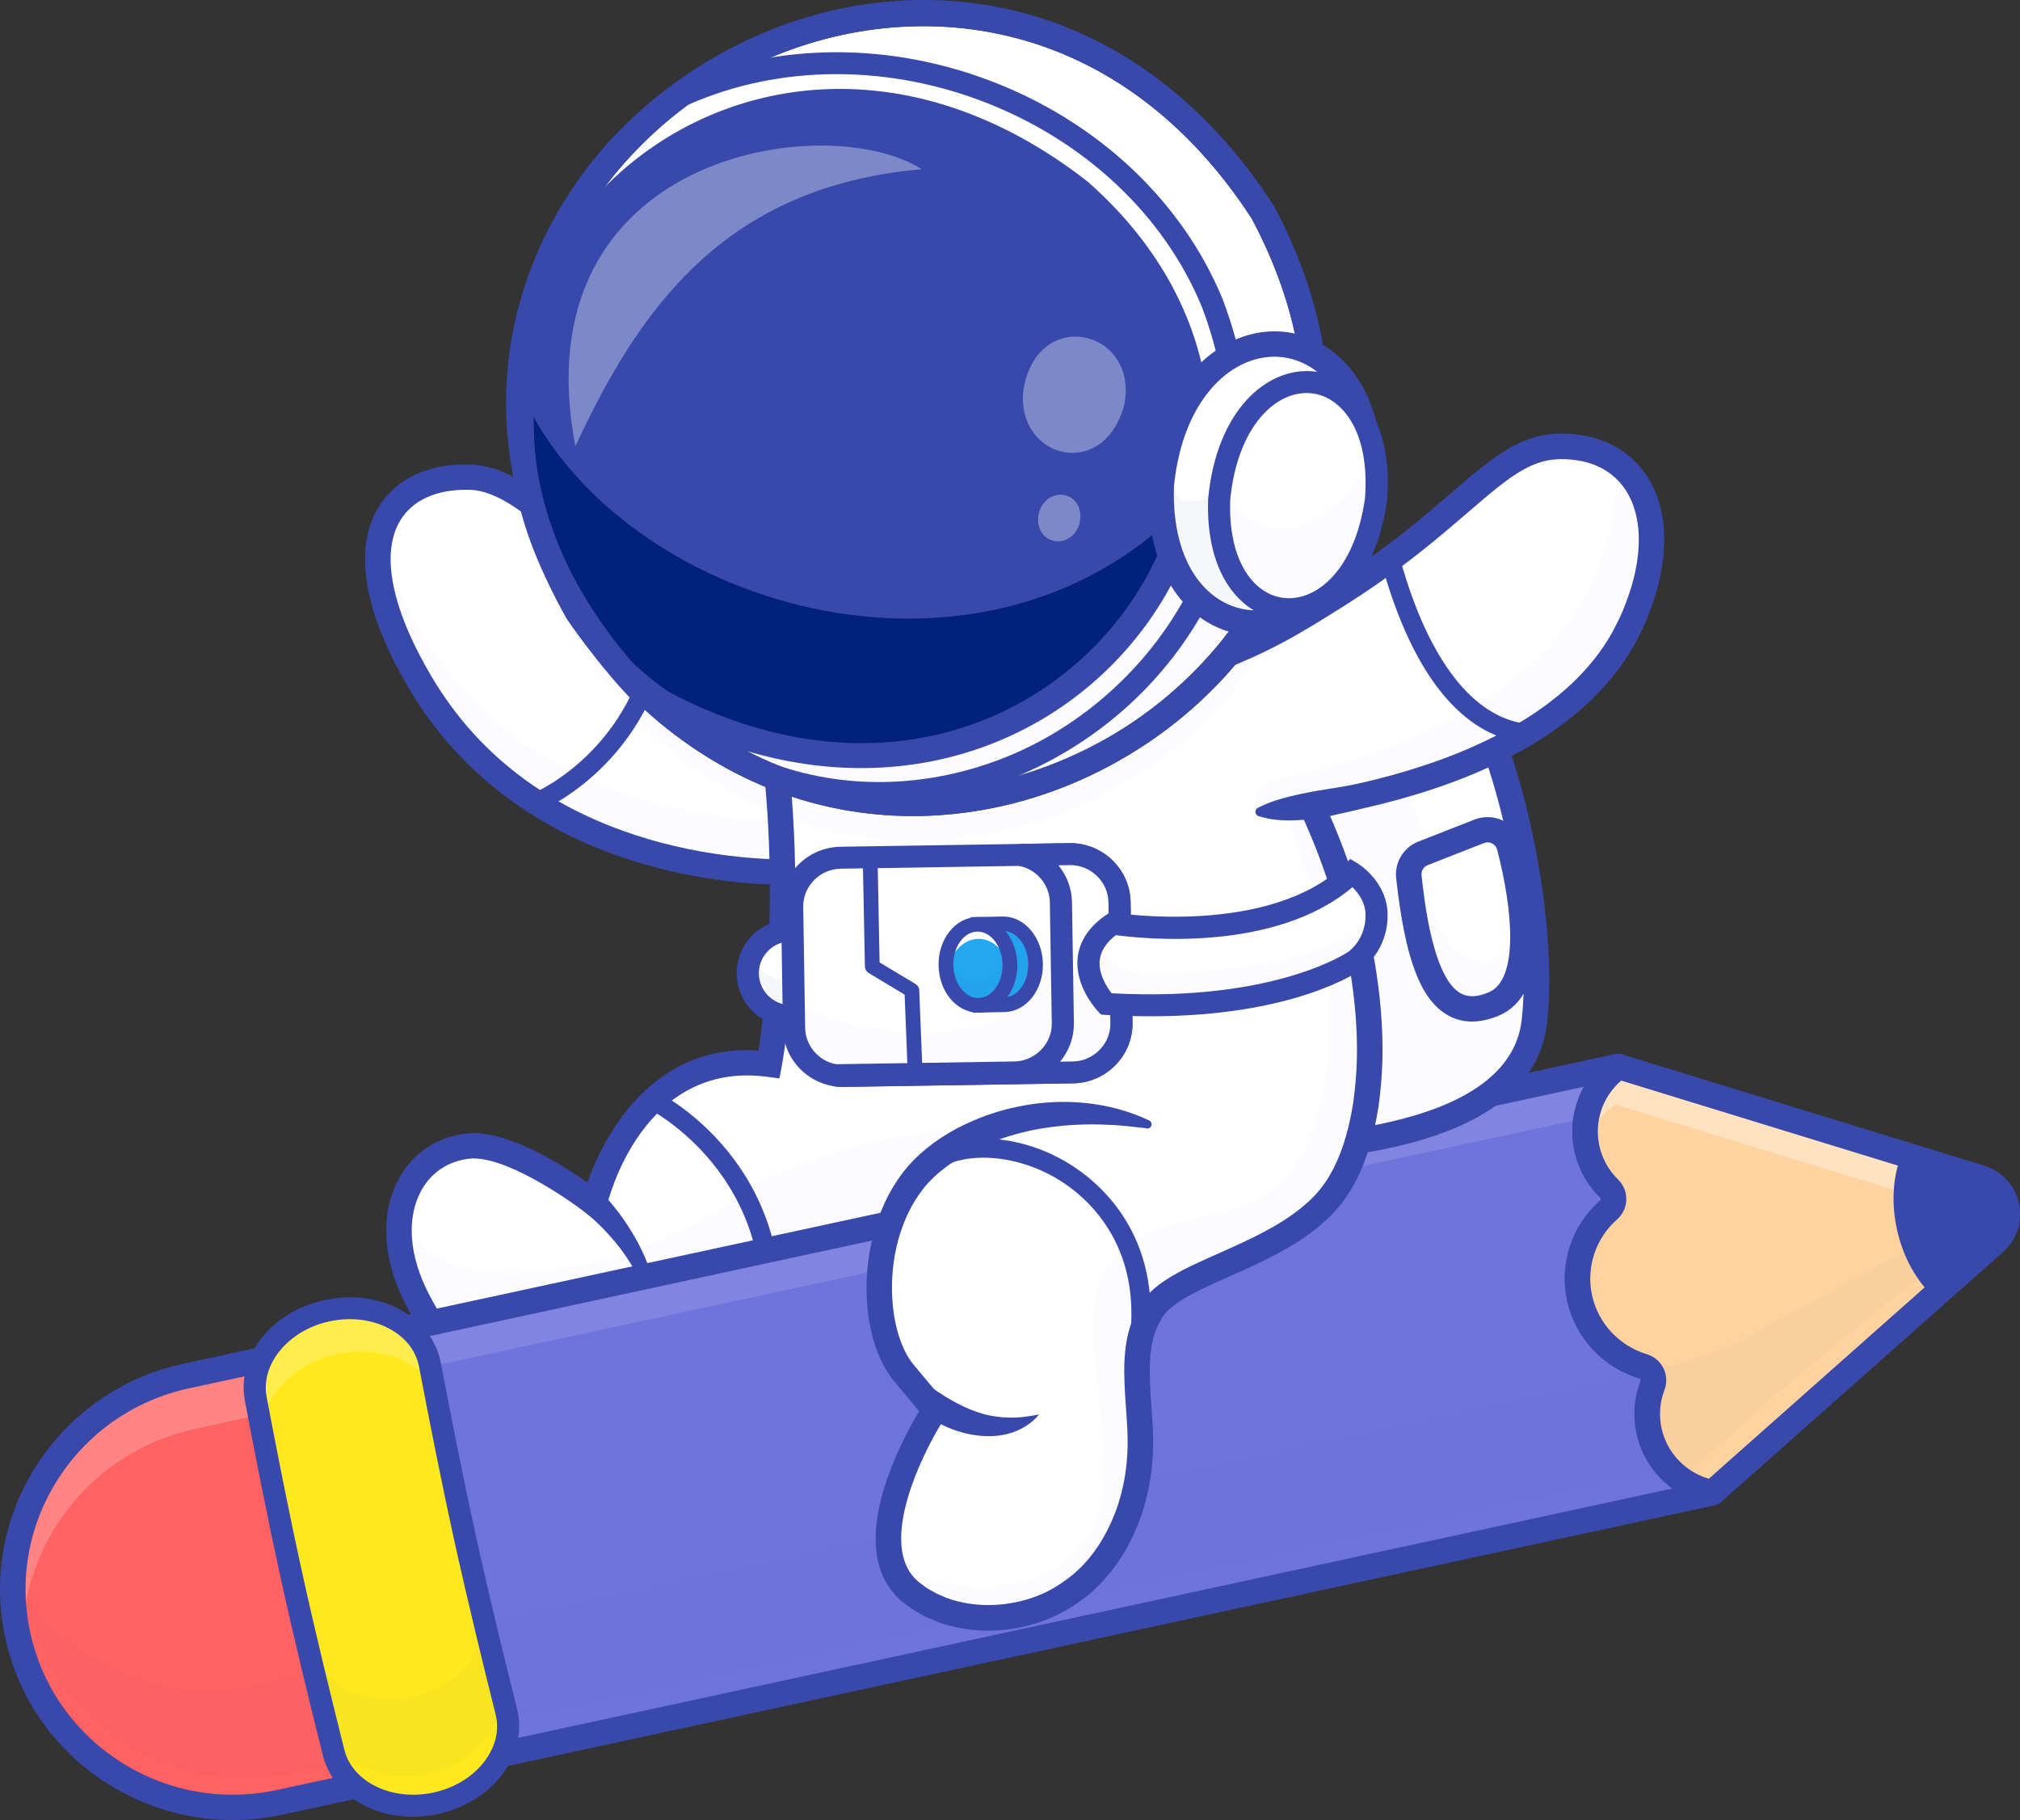 <svg width="121" height="109" viewBox="0 0 121 109" fill="none" xmlns="http://www.w3.org/2000/svg">
<rect x="0" y="0" width="121" height="109" fill="#333333" stroke="none"/>
<g clip-path="url(#clip0)">
<path d="M52.667 43.995L49.489 49.739L48.123 52.208C48.123 52.208 47.668 52.239 46.881 52.23C43.049 52.186 31.291 51.171 25.213 40.939C20.183 32.468 23.259 28.471 28.108 28.571C29.28 28.598 30.389 29.118 31.618 29.99C34.65 32.13 38.43 36.39 45.736 40.58C47.756 41.74 50.046 42.892 52.667 43.995Z" fill="white"/>
<path d="M32.117 48.627C31.892 48.627 31.68 48.496 31.587 48.277C31.463 47.988 31.6 47.655 31.892 47.532C32.166 47.419 38.571 44.639 39.203 36.281C39.225 35.966 39.504 35.734 39.817 35.756C40.136 35.778 40.37 36.053 40.348 36.364C39.663 45.435 32.635 48.456 32.338 48.579C32.268 48.614 32.193 48.627 32.117 48.627Z" fill="#3949AB"/>
<g opacity="0.25">
<g opacity="0.25">
<path opacity="0.25" d="M52.667 43.995L49.489 49.739L48.123 52.208C48.123 52.208 47.668 52.239 46.881 52.23C43.049 52.186 31.291 51.171 25.213 40.939C22.892 37.038 22.3 34.083 22.804 32.043C23.113 33.667 23.878 35.602 25.213 37.848C31.291 48.08 43.049 49.091 46.881 49.139C47.672 49.148 48.123 49.117 48.123 49.117L49.489 46.648L51.288 43.4C51.739 43.597 52.199 43.794 52.667 43.995Z" fill="#3949AB"/>
</g>
</g>
<path d="M47.151 52.992C45.657 52.992 42.677 52.852 39.216 51.932C32.723 50.212 27.649 46.543 24.55 41.32C21.089 35.497 21.602 32.178 22.64 30.427C23.67 28.689 25.624 27.761 28.122 27.818C30.491 27.866 32.533 29.626 35.358 32.065C39.013 35.217 44.026 39.538 52.968 43.299C53.357 43.461 53.538 43.907 53.374 44.292C53.211 44.678 52.76 44.857 52.371 44.695C43.203 40.843 38.089 36.429 34.354 33.207C31.675 30.9 29.907 29.372 28.091 29.333C26.159 29.289 24.696 29.954 23.962 31.193C22.786 33.177 23.467 36.504 25.872 40.554C28.798 45.479 33.404 48.811 39.566 50.457C44.207 51.696 48.035 51.455 48.07 51.45C48.49 51.416 48.857 51.739 48.888 52.155C48.919 52.571 48.6 52.935 48.176 52.965C48.128 52.97 47.765 52.992 47.151 52.992Z" fill="#3949AB"/>
<path d="M79.503 71.909C76.532 75.28 70.56 76.134 69.027 78.411C67.683 80.412 68.165 82.96 68.293 85.63C68.403 87.915 68.01 90.906 66.07 93.498C63.134 97.416 57.56 97.827 54.541 95.332C51.094 92.486 55.377 85.324 56 84.439C56 84.439 55.059 83.292 54.183 82.263C53.547 81.51 53.096 80.442 52.866 79.225C45.878 78.844 40.299 84.409 36.6 85.403C32.493 86.506 28.033 83.586 25.045 77.894C22.587 73.21 24.378 69.072 28.015 68.635C30.796 68.306 35.601 72.063 35.601 72.063C35.601 72.063 37.784 62.628 46.077 63.731C46.077 63.731 46.983 59.077 46.881 52.226C46.868 51.153 46.828 50.028 46.753 48.859C46.594 46.28 46.28 43.483 45.732 40.576C45.67 40.261 45.608 39.945 45.546 39.63L71.705 37.866C72.165 38.382 72.607 38.903 73.031 39.424C73.434 39.923 73.823 40.422 74.198 40.926C76.046 43.413 77.531 45.983 78.694 48.531C83.22 58.46 82.831 68.127 79.503 71.909Z" fill="white"/>
<path d="M57.392 80.333C48.273 76.34 41.064 84.212 36.595 85.407C32.489 86.51 28.029 83.59 25.041 77.899C24.121 76.152 23.799 74.479 23.94 73.043C24.174 70.64 25.73 68.91 28.011 68.639C30.791 68.311 35.596 72.067 35.596 72.067C35.596 72.067 37.78 62.632 46.072 63.736C46.072 63.736 48.216 52.716 45.542 39.63L54.029 68.784L57.392 80.333Z" fill="white"/>
<g opacity="0.25">
<g opacity="0.25">
<path opacity="0.25" d="M57.392 80.333C48.273 76.34 41.064 84.212 36.595 85.407C32.489 86.51 28.029 83.59 25.041 77.899C24.121 76.152 23.799 74.479 23.94 73.043C27.927 79.764 41.188 74.125 44.061 71.769C46.735 69.576 54.223 67.383 59.434 67.527L57.392 80.333Z" fill="#3949AB"/>
</g>
</g>
<path d="M46.015 81.151C45.988 81.151 45.957 81.151 45.931 81.147C45.617 81.103 45.4 80.814 45.445 80.503C46.917 70.517 38.934 66.441 38.85 66.402C38.567 66.261 38.452 65.92 38.593 65.64C38.735 65.36 39.079 65.246 39.362 65.386C39.455 65.43 41.612 66.515 43.588 68.941C45.414 71.182 47.412 75.035 46.581 80.67C46.541 80.95 46.298 81.151 46.015 81.151Z" fill="#3949AB"/>
<path d="M34.831 86.401C30.964 86.401 27.087 83.437 24.36 78.249C22.923 75.513 22.742 72.737 23.865 70.635C24.696 69.077 26.137 68.1 27.918 67.886C30.265 67.606 33.585 69.69 35.185 70.819C36.069 68.337 38.867 62.479 45.435 62.913C45.838 60.325 47.031 50.733 44.79 39.783C44.706 39.372 44.976 38.973 45.387 38.89C45.798 38.807 46.205 39.074 46.289 39.481C48.963 52.558 46.841 63.766 46.824 63.88L46.687 64.585L45.97 64.489C38.478 63.49 36.427 71.879 36.343 72.238L36.069 73.402L35.119 72.662C33.85 71.673 30.11 69.156 28.095 69.392C26.826 69.545 25.801 70.237 25.213 71.34C24.329 72.995 24.515 75.259 25.712 77.544C28.55 82.946 32.639 85.678 36.387 84.671C37.541 84.361 38.951 83.533 40.587 82.574C44.883 80.052 50.771 76.603 57.693 79.632C58.082 79.803 58.254 80.249 58.082 80.63C57.91 81.016 57.459 81.186 57.074 81.016C50.872 78.301 45.603 81.392 41.369 83.874C39.636 84.89 38.142 85.766 36.789 86.129C36.144 86.313 35.486 86.401 34.831 86.401Z" fill="#3949AB"/>
<path d="M19.944 80.508L11.148 82.408C4.031 83.945 -0.482 90.906 1.07 97.954C2.621 105.003 9.649 109.473 16.766 107.936L25.562 106.036L19.944 80.508Z" fill="#FF6262"/>
<g opacity="0.6">
<g opacity="0.6">
<path opacity="0.6" d="M25.567 105.524L25.341 105.572L20.519 83.664L11.723 85.564C5.503 86.909 1.269 92.394 1.339 98.462C1.238 98.129 1.149 97.788 1.07 97.442C-0.482 90.394 4.031 83.432 11.148 81.896L19.944 79.996L25.567 105.524Z" fill="white"/>
</g>
</g>
<g opacity="0.3">
<g opacity="0.3">
<path opacity="0.3" d="M1.636 95.708C1.666 95.875 1.697 96.037 1.733 96.203C2.511 99.727 4.655 102.608 7.492 104.416C10.335 106.224 13.871 106.955 17.429 106.185L25.226 104.499L24.024 99.04L15.228 100.94C9.888 102.096 4.597 99.867 1.636 95.708Z" fill="#3949AB"/>
</g>
</g>
<path d="M13.928 109C11.285 109 8.695 108.252 6.418 106.807C3.28 104.81 1.114 101.728 0.323 98.121C-1.317 90.674 3.465 83.292 10.984 81.668L19.781 79.768C19.98 79.724 20.187 79.764 20.36 79.869C20.532 79.978 20.651 80.149 20.696 80.346L26.318 105.874C26.407 106.286 26.146 106.689 25.735 106.776L16.938 108.676C15.935 108.891 14.927 109 13.928 109ZM19.361 81.41L11.311 83.148C4.619 84.593 0.358 91.164 1.817 97.793C2.524 101.006 4.451 103.751 7.245 105.528C10.038 107.306 13.362 107.897 16.602 107.197L24.652 105.458L19.361 81.41Z" fill="#3949AB"/>
<path d="M96.923 63.856L22.229 79.992L27.854 105.536L102.548 89.4L96.923 63.856Z" fill="#6F74DD"/>
<g opacity="0.5">
<g opacity="0.5">
<path opacity="0.5" d="M97.462 66.424L102.55 89.417L103.102 89.299L97.462 63.801L22.57 79.904L23.122 82.408L97.462 66.424Z" fill="white"/>
</g>
</g>
<g opacity="0.3">
<g opacity="0.3">
<path opacity="0.3" d="M100.839 81.633L26.137 97.766L27.591 104.364L27.454 103.733L101.887 87.657L100.574 81.69L100.839 81.633L102.55 89.409L27.852 105.542L102.55 89.409L100.839 81.633Z" fill="#3949AB"/>
</g>
</g>
<path d="M27.852 106.299C27.706 106.299 27.565 106.259 27.436 106.181C27.264 106.071 27.145 105.9 27.101 105.703L21.478 80.158C21.39 79.746 21.65 79.343 22.061 79.256L96.759 63.123C96.892 63.092 97.029 63.101 97.162 63.145L97.192 63.153C97.466 63.241 97.665 63.477 97.71 63.758C97.754 64.038 97.635 64.322 97.4 64.489C96.083 65.43 95.455 67.054 95.805 68.621C95.972 69.388 96.357 70.084 96.918 70.631C97.25 70.955 97.431 71.397 97.418 71.852C97.405 72.308 97.21 72.724 96.865 73.03C95.575 74.164 95 75.911 95.367 77.579C95.734 79.251 96.989 80.6 98.642 81.099C99.084 81.235 99.438 81.532 99.641 81.939C99.845 82.347 99.862 82.828 99.699 83.257C99.42 83.988 99.363 84.776 99.531 85.543C99.876 87.114 101.127 88.331 102.722 88.647C103.014 88.704 103.244 88.922 103.315 89.211C103.385 89.496 103.284 89.798 103.049 89.982L103.045 89.986C102.948 90.065 102.828 90.126 102.709 90.153L28.015 106.281C27.958 106.294 27.905 106.299 27.852 106.299ZM23.14 80.578L28.436 104.64L100.172 89.146C99.102 88.358 98.329 87.206 98.032 85.867C97.802 84.811 97.882 83.726 98.267 82.719C98.284 82.671 98.275 82.631 98.267 82.609C98.253 82.579 98.227 82.561 98.196 82.552C96.017 81.891 94.359 80.109 93.873 77.903C93.387 75.696 94.147 73.398 95.849 71.896C95.875 71.874 95.888 71.848 95.888 71.813C95.888 71.787 95.884 71.747 95.844 71.712C95.071 70.959 94.54 70.001 94.311 68.95C94.014 67.61 94.235 66.24 94.876 65.084L23.14 80.578Z" fill="#3949AB"/>
<path d="M119.462 74.418L115.819 77.649L108.353 84.268L102.576 89.391C100.746 89.027 99.212 87.626 98.788 85.704C98.58 84.763 98.669 83.826 98.991 82.99C99.12 82.662 99.04 82.311 98.819 82.071C98.717 81.961 98.585 81.874 98.426 81.826C96.569 81.261 95.071 79.75 94.629 77.741C94.187 75.731 94.916 73.739 96.366 72.465C96.755 72.124 96.764 71.537 96.392 71.174C95.747 70.543 95.274 69.729 95.066 68.788C94.642 66.866 95.446 64.961 96.963 63.876L104.366 66.148L113.936 69.09L118.608 70.526C119.272 70.727 119.749 71.178 120.01 71.721C120.421 72.583 120.284 73.687 119.462 74.418Z" fill="#FFD39F"/>
<g opacity="0.7">
<g opacity="0.7">
<path opacity="0.7" d="M119.824 74.011C119.82 74.002 119.82 73.993 119.815 73.984C119.559 73.442 119.077 72.991 118.414 72.789L113.742 71.353L104.172 68.415L96.764 66.139C95.942 66.726 95.327 67.557 95.009 68.503C94.717 66.677 95.517 64.904 96.958 63.876L104.367 66.148L113.937 69.09L118.613 70.526C119.272 70.727 119.754 71.178 120.014 71.721C120.35 72.435 120.315 73.315 119.824 74.011Z" fill="white"/>
</g>
</g>
<g opacity="0.3">
<g opacity="0.3">
<path opacity="0.3" d="M99.487 87.346C100.017 87.697 100.609 87.951 101.246 88.078L107.023 82.955L114.953 76.498L118.136 73.105C118.352 72.912 118.52 72.693 118.644 72.461L118.702 72.43L105.171 79.799C103.363 80.784 101.423 81.506 99.403 81.939L98.815 82.067C99.036 82.307 99.111 82.657 98.987 82.986C98.665 83.826 98.581 84.759 98.784 85.7C98.952 86.453 99.288 87.127 99.748 87.688C99.655 87.583 99.566 87.469 99.487 87.346Z" fill="#3949AB"/>
</g>
</g>
<path d="M119.462 74.418L115.819 77.649C114.811 76.73 114.002 75.315 113.631 73.634C113.26 71.957 113.406 70.338 113.932 69.09L118.604 70.526C120.319 71.047 120.801 73.227 119.462 74.418Z" fill="#3949AB"/>
<path d="M102.572 90.148C102.523 90.148 102.47 90.144 102.422 90.135C100.234 89.702 98.51 88.025 98.037 85.867C97.807 84.811 97.886 83.726 98.271 82.719C98.289 82.671 98.28 82.631 98.271 82.609C98.258 82.579 98.231 82.561 98.2 82.552C96.021 81.891 94.364 80.109 93.877 77.903C93.391 75.696 94.151 73.398 95.853 71.896C95.88 71.874 95.893 71.848 95.893 71.813C95.893 71.787 95.888 71.747 95.849 71.712C95.075 70.959 94.545 70.001 94.315 68.95C93.837 66.787 94.699 64.554 96.512 63.263C96.706 63.123 96.958 63.083 97.188 63.153L118.838 69.803C119.913 70.132 120.695 70.977 120.934 72.063C121.172 73.148 120.819 74.243 119.979 74.987L103.089 89.96C102.939 90.083 102.758 90.148 102.572 90.148ZM97.113 64.716C95.995 65.675 95.486 67.172 95.805 68.621C95.972 69.388 96.357 70.084 96.918 70.631C97.25 70.955 97.431 71.397 97.418 71.853C97.405 72.308 97.21 72.724 96.865 73.03C95.575 74.164 95 75.911 95.367 77.579C95.734 79.251 96.989 80.6 98.642 81.099C99.084 81.235 99.438 81.532 99.641 81.939C99.845 82.347 99.862 82.828 99.699 83.257C99.42 83.988 99.363 84.776 99.531 85.543C99.849 86.992 100.941 88.143 102.36 88.559L118.949 73.853C119.369 73.481 119.55 72.93 119.431 72.382C119.311 71.835 118.918 71.41 118.379 71.248L97.113 64.716Z" fill="#3949AB"/>
<path d="M26.093 107.993C23.273 108.602 20.563 107.253 19.984 104.955C19.25 102.043 18.269 98.033 17.469 94.404C16.669 90.774 15.877 86.725 15.316 83.774C14.874 81.445 16.775 79.103 19.595 78.49C22.512 77.859 25.293 79.326 25.748 81.734C26.305 84.663 27.078 88.612 27.861 92.158C28.643 95.704 29.598 99.614 30.323 102.503C30.919 104.889 29.01 107.367 26.093 107.993Z" fill="#FFE81D"/>
<g opacity="0.6">
<g opacity="0.6">
<path opacity="0.6" d="M25.982 82.947C25.076 81.708 23.445 80.946 21.619 80.946C21.155 80.946 20.673 80.994 20.196 81.099C17.69 81.642 15.877 83.489 15.656 85.525C15.537 84.908 15.427 84.321 15.32 83.774C14.878 81.445 16.775 79.103 19.595 78.494C20.055 78.398 20.51 78.35 20.952 78.35C23.33 78.35 25.363 79.711 25.748 81.743C25.823 82.124 25.898 82.531 25.982 82.947Z" fill="white"/>
</g>
</g>
<g opacity="0.3">
<g opacity="0.3">
<path opacity="0.3" d="M17.292 93.348C17.305 93.401 17.314 93.449 17.327 93.502C17.318 93.449 17.305 93.397 17.292 93.348Z" fill="#3949AB"/>
</g>
</g>
<g opacity="0.3">
<g opacity="0.3">
<path opacity="0.3" d="M16.943 91.882C16.952 91.93 16.965 91.974 16.974 92.022C16.965 91.974 16.956 91.926 16.943 91.882Z" fill="#3949AB"/>
</g>
</g>
<g opacity="0.3">
<g opacity="0.3">
<path opacity="0.3" d="M17.641 94.789C17.65 94.833 17.663 94.877 17.672 94.92C17.663 94.877 17.65 94.833 17.641 94.789Z" fill="#3949AB"/>
</g>
</g>
<g opacity="0.3">
<g opacity="0.3">
<path opacity="0.3" d="M29.859 100.651C29.589 99.566 29.306 98.392 29.019 97.193C29.306 98.392 29.594 99.566 29.859 100.651Z" fill="#3949AB"/>
</g>
</g>
<g opacity="0.3">
<g opacity="0.3">
<path opacity="0.3" d="M19.984 104.955C19.966 104.894 19.953 104.828 19.935 104.762C19.948 104.828 19.966 104.894 19.984 104.955C20.161 105.668 20.545 106.286 21.071 106.785C20.545 106.286 20.161 105.668 19.984 104.955Z" fill="#3949AB"/>
</g>
</g>
<g opacity="0.3">
<g opacity="0.3">
<path opacity="0.3" d="M17.986 96.199C17.991 96.221 17.995 96.238 17.999 96.26C17.995 96.238 17.991 96.221 17.986 96.199Z" fill="#3949AB"/>
</g>
</g>
<g opacity="0.3">
<g opacity="0.3">
<path opacity="0.3" d="M19.56 103.269C20.17 105.528 22.857 106.846 25.646 106.242C28.564 105.612 30.478 103.134 29.877 100.756C29.611 99.701 29.315 98.51 29.01 97.249C29.01 97.245 29.01 97.241 29.01 97.236C28.886 99.228 27.14 101.076 24.678 101.61C21.858 102.219 19.144 100.87 18.57 98.572C18.437 98.046 18.295 97.481 18.15 96.891C18.145 96.869 18.132 96.847 18.128 96.82C17.787 95.459 17.389 93.861 16.983 92.171C16.916 91.851 16.846 91.527 16.779 91.208C17.005 92.285 17.235 93.362 17.464 94.404C18.123 97.39 18.901 100.634 19.564 103.309C19.569 103.296 19.564 103.282 19.56 103.269Z" fill="#3949AB"/>
</g>
</g>
<g opacity="0.3">
<g opacity="0.3">
<path opacity="0.3" d="M23.697 108.05C24.453 108.181 25.266 108.177 26.093 107.998C26.729 107.862 27.322 107.634 27.848 107.341C27.322 107.634 26.729 107.862 26.093 107.998C25.266 108.173 24.453 108.181 23.697 108.05Z" fill="#3949AB"/>
</g>
</g>
<g opacity="0.3">
<g opacity="0.3">
<path opacity="0.3" d="M22.764 107.801C22.57 107.731 22.38 107.656 22.198 107.564C22.375 107.656 22.57 107.731 22.764 107.801Z" fill="#3949AB"/>
</g>
</g>
<g opacity="0.3">
<g opacity="0.3">
<path opacity="0.3" d="M28.281 107.069C28.139 107.166 27.998 107.253 27.848 107.336C27.998 107.253 28.139 107.161 28.281 107.069Z" fill="#3949AB"/>
</g>
</g>
<g opacity="0.3">
<g opacity="0.3">
<path opacity="0.3" d="M19.736 103.974C19.718 103.895 19.696 103.821 19.679 103.738C19.696 103.817 19.718 103.895 19.736 103.974Z" fill="#3949AB"/>
</g>
</g>
<g opacity="0.3">
<g opacity="0.3">
<path opacity="0.3" d="M28.683 106.771C28.555 106.877 28.422 106.977 28.281 107.069C28.422 106.973 28.555 106.872 28.683 106.771Z" fill="#3949AB"/>
</g>
</g>
<g opacity="0.3">
<g opacity="0.3">
<path opacity="0.3" d="M19.864 104.491C19.846 104.416 19.829 104.342 19.807 104.268C19.829 104.342 19.846 104.416 19.864 104.491Z" fill="#3949AB"/>
</g>
</g>
<g opacity="0.3">
<g opacity="0.3">
<path opacity="0.3" d="M21.089 106.802C21.244 106.947 21.412 107.078 21.588 107.201C21.412 107.078 21.239 106.947 21.089 106.802Z" fill="#3949AB"/>
</g>
</g>
<g opacity="0.25">
<g opacity="0.25">
<path opacity="0.25" d="M25.73 81.629C25.739 81.664 25.744 81.699 25.753 81.734C26.146 83.805 26.645 86.374 27.185 88.957C26.933 87.885 26.69 86.812 26.46 85.77C26.097 84.124 25.735 82.395 25.399 80.718C25.545 81.003 25.66 81.309 25.73 81.629Z" fill="#3949AB"/>
</g>
</g>
<g opacity="0.25">
<g opacity="0.25">
<path opacity="0.25" d="M28.917 96.12C29.006 96.475 29.041 96.834 29.023 97.193C28.626 95.529 28.228 93.808 27.865 92.162C27.635 91.12 27.406 90.039 27.185 88.962C27.777 91.532 28.404 94.08 28.917 96.12Z" fill="#3949AB"/>
</g>
</g>
<path d="M24.713 108.803C22.123 108.803 19.9 107.354 19.338 105.117C18.64 102.332 17.632 98.239 16.823 94.548C16.01 90.853 15.201 86.716 14.671 83.901C14.158 81.199 16.262 78.546 19.458 77.855C21.213 77.474 22.998 77.771 24.364 78.665C25.456 79.378 26.181 80.429 26.407 81.62C26.928 84.369 27.719 88.41 28.515 92.022C29.311 95.634 30.292 99.631 30.973 102.35C31.269 103.523 31.048 104.775 30.358 105.878C29.496 107.253 27.993 108.26 26.238 108.641C25.717 108.746 25.209 108.803 24.713 108.803ZM20.956 79.002C20.554 79.002 20.143 79.045 19.736 79.133C17.288 79.663 15.599 81.69 15.97 83.651C16.501 86.462 17.305 90.582 18.119 94.263C18.927 97.941 19.931 102.021 20.629 104.797C21.115 106.737 23.502 107.884 25.956 107.354C27.361 107.052 28.555 106.259 29.231 105.182C29.739 104.372 29.894 103.506 29.686 102.665C29.001 99.937 28.02 95.927 27.22 92.298C26.42 88.668 25.628 84.614 25.102 81.856C24.943 81.007 24.431 80.28 23.631 79.755C22.87 79.26 21.938 79.002 20.956 79.002Z" fill="#3949AB"/>
<path d="M85.978 38.658C89.501 41.272 92.728 53.723 91.91 61.144C91.093 68.564 77.85 69.12 70.273 68.88C62.697 68.639 62.723 51.674 62.825 47.134C62.984 40.037 80.758 34.783 85.978 38.658Z" fill="white"/>
<g opacity="0.25">
<g opacity="0.25">
<path opacity="0.25" d="M70.277 68.88C77.854 69.121 91.097 68.565 91.915 61.144C92.021 60.172 92.061 59.112 92.034 58.005C89.943 59.633 87.026 58.184 86.677 56.192C84.506 43.899 79.883 39.179 77.646 37.564C70.83 38.509 62.931 42.415 62.829 47.134C62.728 51.678 62.701 68.639 70.277 68.88Z" fill="#3949AB"/>
</g>
</g>
<path d="M72.921 69.681C72.019 69.681 71.131 69.663 70.255 69.637C62.706 69.396 61.883 55.422 62.065 47.116C62.127 44.257 64.606 41.504 69.044 39.367C74.632 36.675 82.871 35.405 86.442 38.054C90.469 41.044 93.466 54.056 92.679 61.227C91.919 68.065 82.053 69.681 72.921 69.681ZM80.603 38.093C77.346 38.093 73.27 39.013 69.712 40.729C65.871 42.581 63.643 44.919 63.594 47.147C63.488 52.015 63.656 67.908 70.304 68.122C77.774 68.359 90.416 67.759 91.154 61.06C91.941 53.907 88.781 41.683 85.523 39.262C84.453 38.474 82.694 38.093 80.603 38.093Z" fill="#3949AB"/>
<path d="M85.236 51.109L88.6 49.783C89.36 49.481 90.213 49.91 90.421 50.693C91.128 53.39 92.215 58.985 89.475 60.128C86.151 61.516 84.975 57.72 84.391 52.506C84.316 51.906 84.665 51.333 85.236 51.109Z" fill="white"/>
<g opacity="0.25">
<g opacity="0.25">
<path opacity="0.25" d="M84.391 52.497C84.961 57.711 86.133 61.511 89.457 60.132C90.823 59.567 91.243 57.895 91.229 56.026C90.951 56.56 90.553 56.976 90.001 57.203C87.026 58.438 85.775 55.522 85.138 51.153C84.63 51.398 84.329 51.937 84.391 52.497Z" fill="#3949AB"/>
</g>
</g>
<path d="M88.175 61.179C87.645 61.179 87.145 61.047 86.694 60.78C85.072 59.835 84.157 57.383 83.631 52.58C83.529 51.644 84.078 50.746 84.962 50.4L88.325 49.082C88.891 48.859 89.532 48.89 90.076 49.166C90.62 49.441 91.017 49.932 91.168 50.514C92.206 54.524 92.808 59.568 89.753 60.837C89.196 61.061 88.67 61.179 88.175 61.179ZM89.108 50.448C89.041 50.448 88.966 50.461 88.887 50.492L85.523 51.81C85.275 51.906 85.121 52.156 85.152 52.418C85.315 53.924 85.819 58.508 87.472 59.476C87.919 59.734 88.471 59.725 89.161 59.436C90.986 58.679 90.628 54.524 89.682 50.891C89.625 50.667 89.466 50.562 89.377 50.514C89.324 50.483 89.227 50.448 89.108 50.448Z" fill="#3949AB"/>
<path d="M87.044 40.125C86.222 40.37 85.395 40.628 84.577 40.895C83.755 41.162 82.942 41.438 82.133 41.736C81.934 41.81 81.713 41.71 81.638 41.513C81.571 41.333 81.647 41.136 81.814 41.048C82.584 40.633 83.357 40.234 84.14 39.844C84.922 39.459 85.704 39.078 86.5 38.711C86.885 38.531 87.34 38.693 87.521 39.074C87.702 39.455 87.539 39.906 87.154 40.085C87.119 40.103 87.088 40.112 87.052 40.125H87.044Z" fill="#3949AB"/>
<path d="M46.607 45.624L45.546 39.63C46.059 41.67 46.399 43.68 46.607 45.624Z" fill="white"/>
<path d="M53.322 55.785C49.913 54.761 61.654 66.476 58.422 67.939C57.304 68.446 56.221 69.112 55.328 69.992C52.057 73.205 51.965 79.654 54.188 82.268C55.063 83.297 56.005 84.444 56.005 84.444C55.381 85.328 51.098 92.486 54.546 95.336C57.565 97.827 63.139 97.42 66.074 93.497C68.014 90.906 68.408 87.915 68.297 85.63C68.169 82.96 67.687 80.412 69.031 78.411C70.561 76.134 76.532 75.28 79.507 71.909C84.051 66.752 83.123 50.654 71.71 37.87" fill="white"/>
<path d="M68.757 67.33C65.349 66.305 61.649 66.476 58.418 67.939C57.3 68.446 56.217 69.112 55.324 69.992C52.053 73.205 51.96 79.654 54.183 82.268C55.059 83.297 56 84.444 56 84.444C55.377 85.328 51.094 92.486 54.541 95.336C57.56 97.827 63.134 97.42 66.069 93.497C68.01 90.906 68.403 87.915 68.293 85.63C68.165 82.96 67.683 80.412 69.027 78.411C70.556 76.134 76.528 75.28 79.503 71.909C84.047 66.752 83.118 50.654 71.705 37.87L68.757 67.33Z" fill="white"/>
<g opacity="0.25">
<g opacity="0.25">
<path opacity="0.25" d="M79.503 71.909C76.532 75.28 70.56 76.134 69.027 78.411C67.683 80.412 68.165 82.96 68.293 85.63C68.403 87.915 68.01 90.906 66.069 93.498C63.134 97.416 57.56 97.827 54.541 95.332C53.993 94.881 53.644 94.325 53.441 93.699C56.818 95.49 62.365 95.796 64.929 92.372C66.87 89.781 65.977 86.427 65.866 84.142C65.738 81.471 64.752 77.64 66.635 75.464C69.65 71.984 74.101 73.792 77.076 70.421C81.293 65.636 80.798 51.425 71.577 39.184L71.705 37.87C83.114 50.654 84.042 66.752 79.503 71.909Z" fill="#3949AB"/>
</g>
</g>
<path d="M68.682 67.571C68.05 67.501 67.431 67.426 66.812 67.382C66.193 67.352 65.583 67.321 64.969 67.343C64.359 67.361 63.753 67.396 63.152 67.475C62.551 67.549 61.954 67.641 61.375 67.79C61.084 67.855 60.796 67.947 60.504 68.022C60.221 68.118 59.934 68.201 59.656 68.315C59.094 68.521 58.546 68.766 58.02 69.042C57.494 69.318 56.999 69.633 56.539 69.987C56.31 70.163 56.089 70.351 55.885 70.552C55.788 70.653 55.686 70.754 55.589 70.854C55.496 70.964 55.399 71.064 55.315 71.178C54.608 72.067 54.108 73.148 53.799 74.282C53.494 75.421 53.379 76.62 53.45 77.793C53.52 78.967 53.777 80.14 54.307 81.108C54.44 81.349 54.59 81.567 54.758 81.769L55.368 82.5L56.593 83.962L56.955 84.396L56.628 84.873C56.517 85.03 56.398 85.227 56.283 85.42C56.168 85.613 56.058 85.81 55.947 86.007C55.73 86.405 55.523 86.808 55.333 87.219C54.948 88.038 54.617 88.883 54.369 89.732C54.126 90.582 53.962 91.449 53.984 92.276C53.998 93.103 54.223 93.865 54.701 94.412L54.789 94.518C54.82 94.553 54.855 94.579 54.891 94.614C54.961 94.675 55.014 94.741 55.107 94.802C55.275 94.92 55.434 95.052 55.611 95.161C55.792 95.262 55.974 95.367 56.159 95.463L56.738 95.708C57.534 95.997 58.392 96.129 59.254 96.124C60.115 96.12 60.973 95.971 61.791 95.7C62.613 95.433 63.369 94.999 64.041 94.478C65.402 93.445 66.352 91.891 66.927 90.245C67.201 89.413 67.396 88.55 67.48 87.666C67.528 87.228 67.546 86.782 67.546 86.339C67.55 86.116 67.537 85.897 67.533 85.674L67.493 84.987C67.435 84.063 67.347 83.117 67.343 82.132C67.338 81.642 67.369 81.134 67.435 80.626C67.502 80.118 67.625 79.597 67.82 79.098C67.864 78.971 67.917 78.849 67.979 78.726C68.041 78.603 68.094 78.481 68.165 78.363L68.377 78.012C68.461 77.894 68.549 77.767 68.647 77.658C69.031 77.216 69.464 76.892 69.897 76.611C70.768 76.06 71.652 75.666 72.519 75.276C74.251 74.501 75.958 73.775 77.407 72.746C78.124 72.233 78.782 71.647 79.268 70.977C79.763 70.298 80.139 69.501 80.427 68.67C80.714 67.834 80.913 66.962 81.054 66.073C81.182 65.18 81.257 64.278 81.28 63.372C81.315 61.555 81.147 59.725 80.842 57.922C80.21 54.31 78.999 50.794 77.346 47.502C76.519 45.851 75.507 44.306 74.503 42.76C73.496 41.215 72.439 39.709 71.515 38.036C71.445 37.91 71.493 37.752 71.617 37.686C71.71 37.638 71.816 37.647 71.895 37.704C73.469 38.846 74.738 40.304 75.847 41.863C76.961 43.422 77.858 45.12 78.72 46.828C80.431 50.247 81.691 53.894 82.354 57.668C82.672 59.555 82.849 61.477 82.809 63.407C82.787 64.37 82.707 65.338 82.57 66.305C82.416 67.269 82.199 68.228 81.876 69.169C81.554 70.106 81.125 71.029 80.51 71.874C79.887 72.728 79.114 73.407 78.3 73.989C76.66 75.145 74.861 75.898 73.151 76.664C72.298 77.049 71.453 77.434 70.728 77.894C70.37 78.126 70.048 78.38 69.813 78.647C69.752 78.717 69.712 78.779 69.654 78.853L69.5 79.107C69.447 79.19 69.411 79.282 69.367 79.37C69.318 79.457 69.283 79.549 69.248 79.645C68.951 80.39 68.872 81.248 68.872 82.132C68.872 83.021 68.956 83.945 69.018 84.89L69.058 85.604C69.066 85.849 69.075 86.094 69.075 86.344C69.075 86.838 69.053 87.329 69 87.824C68.907 88.809 68.691 89.785 68.377 90.735C68.05 91.681 67.608 92.591 67.055 93.432C66.905 93.638 66.772 93.848 66.613 94.045L66.118 94.636C65.95 94.829 65.756 94.999 65.574 95.179C65.398 95.363 65.19 95.52 64.987 95.678C64.178 96.308 63.267 96.82 62.286 97.144C61.313 97.473 60.288 97.648 59.254 97.657C58.224 97.661 57.185 97.503 56.203 97.149L55.479 96.842C55.244 96.72 55.019 96.588 54.789 96.457C54.564 96.317 54.356 96.151 54.144 95.997C54.038 95.927 53.931 95.814 53.825 95.722C53.772 95.673 53.719 95.625 53.671 95.573L53.529 95.411C53.154 94.973 52.88 94.456 52.707 93.927C52.53 93.397 52.468 92.854 52.455 92.333C52.429 91.282 52.627 90.284 52.897 89.334C53.176 88.384 53.534 87.478 53.945 86.598C54.153 86.16 54.369 85.727 54.603 85.302C54.718 85.087 54.842 84.877 54.966 84.667C55.094 84.453 55.218 84.251 55.373 84.023L55.408 84.939L54.197 83.485L53.591 82.758C53.352 82.469 53.149 82.167 52.972 81.852C52.292 80.591 52.013 79.238 51.929 77.899C51.85 76.559 51.982 75.215 52.327 73.91C52.667 72.61 53.229 71.34 54.077 70.233C54.939 69.108 56.058 68.267 57.247 67.619C57.843 67.299 58.462 67.028 59.094 66.8C59.731 66.573 60.376 66.389 61.039 66.262C63.669 65.723 66.467 65.977 68.837 67.102C68.965 67.164 69.018 67.317 68.956 67.444C68.907 67.544 68.801 67.597 68.695 67.588L68.682 67.571Z" fill="#3949AB"/>
<path d="M68.222 81.072C68.196 81.072 68.169 81.072 68.143 81.068C67.829 81.024 67.608 80.74 67.652 80.429C68.479 74.374 64.903 71.537 63.325 70.596C60.809 69.099 57.724 68.91 55.987 70.145C55.731 70.329 55.368 70.272 55.187 70.013C55.001 69.76 55.059 69.405 55.32 69.221C57.446 67.706 60.986 67.873 63.921 69.62C65.694 70.675 69.712 73.853 68.797 80.578C68.753 80.867 68.505 81.072 68.222 81.072Z" fill="#3949AB"/>
<path d="M55.929 83.183L56.248 83.397L56.597 83.621C56.836 83.761 57.07 83.905 57.318 84.032C57.804 84.29 58.312 84.509 58.834 84.658C59.094 84.737 59.36 84.794 59.629 84.829C59.899 84.868 60.173 84.895 60.456 84.895C61.022 84.921 61.601 84.829 62.242 84.711C61.835 85.21 61.256 85.586 60.611 85.801C59.965 86.015 59.258 86.05 58.582 85.972C57.901 85.893 57.242 85.7 56.632 85.424C56.327 85.284 56.031 85.131 55.748 84.951C55.607 84.86 55.47 84.768 55.333 84.667C55.191 84.562 55.076 84.47 54.926 84.33C54.617 84.045 54.603 83.564 54.891 83.257C55.152 82.981 55.572 82.942 55.877 83.148L55.929 83.183Z" fill="#3949AB"/>
<path d="M70.83 40.401C86.769 33.698 88.542 26.829 93.391 26.724C98.24 26.623 100.53 31.163 97.696 37.345C93.033 47.511 75.379 48.614 75.379 48.614" fill="white"/>
<g opacity="0.25">
<g opacity="0.25">
<path opacity="0.25" d="M97.692 37.345C93.028 47.506 75.374 48.614 75.374 48.614C74.95 47.848 75.392 46.893 76.258 46.714C81.54 45.632 90.867 42.822 94.757 36.058C96.348 33.291 96.963 30.209 96.746 27.621C99.106 29.232 99.752 32.857 97.692 37.345Z" fill="#3949AB"/>
</g>
</g>
<path d="M70.728 40.169C71.851 39.262 73.067 38.614 74.282 37.962C75.493 37.305 76.722 36.693 77.929 36.027C79.136 35.366 80.294 34.626 81.425 33.851C82.557 33.072 83.653 32.249 84.719 31.382C85.788 30.515 86.823 29.605 87.892 28.694C88.432 28.238 88.984 27.788 89.59 27.363C90.191 26.938 90.863 26.549 91.619 26.286C91.994 26.146 92.392 26.067 92.794 26.01C92.993 25.984 93.197 25.979 93.396 25.966C93.59 25.971 93.78 25.962 93.975 25.979C94.748 26.028 95.539 26.177 96.273 26.505C97.011 26.82 97.683 27.319 98.218 27.928C98.744 28.545 99.129 29.263 99.354 30.007C99.593 30.752 99.69 31.522 99.69 32.275C99.694 33.028 99.606 33.772 99.456 34.495C99.305 35.217 99.089 35.918 98.832 36.596L98.634 37.104L98.417 37.603C98.258 37.931 98.085 38.26 97.918 38.588C97.197 39.875 96.264 41.027 95.203 42.029C94.143 43.032 92.962 43.886 91.725 44.621C89.245 46.092 86.553 47.112 83.817 47.87C83.132 48.058 82.442 48.233 81.753 48.391C81.063 48.548 80.374 48.719 79.675 48.868C78.981 49.008 78.274 49.096 77.558 49.13C76.842 49.152 76.126 49.109 75.392 48.877C75.246 48.833 75.166 48.68 75.215 48.535C75.237 48.465 75.29 48.408 75.352 48.377L75.361 48.373C76.019 48.04 76.691 47.835 77.359 47.673C78.031 47.515 78.703 47.384 79.383 47.279C80.06 47.169 80.74 47.073 81.412 46.915C82.084 46.766 82.747 46.596 83.41 46.416C86.049 45.685 88.622 44.704 90.942 43.325C92.1 42.638 93.188 41.845 94.151 40.939C95.115 40.029 95.946 39 96.583 37.861C96.728 37.572 96.883 37.283 97.025 36.99L97.224 36.535L97.405 36.075C97.639 35.458 97.829 34.832 97.962 34.197C98.094 33.562 98.169 32.923 98.165 32.297C98.165 31.666 98.081 31.049 97.9 30.471C97.723 29.893 97.436 29.368 97.06 28.926C96.675 28.488 96.202 28.138 95.659 27.906C95.12 27.661 94.514 27.547 93.895 27.507C93.74 27.494 93.581 27.503 93.427 27.499C93.276 27.507 93.13 27.512 92.984 27.529C92.693 27.573 92.405 27.626 92.127 27.731C90.995 28.12 89.939 28.987 88.891 29.863C87.844 30.752 86.787 31.684 85.695 32.568C84.604 33.457 83.472 34.306 82.305 35.108C81.143 35.909 79.94 36.657 78.734 37.393C77.527 38.129 76.285 38.807 74.994 39.385C74.671 39.525 74.349 39.67 74.022 39.805C73.695 39.932 73.359 40.055 73.023 40.164C72.687 40.278 72.346 40.374 71.997 40.453C71.648 40.536 71.299 40.606 70.936 40.646C70.79 40.663 70.658 40.558 70.64 40.414C70.622 40.313 70.662 40.226 70.728 40.169Z" fill="#3949AB"/>
<path d="M34.602 36.657C52.429 62.816 89.983 39.604 75.653 12.727C58.051 -14.482 19.255 9.553 34.602 36.657Z" fill="white"/>
<path d="M34.602 36.657C52.429 62.816 89.983 39.604 75.653 12.727C58.051 -14.482 19.255 9.553 34.602 36.657Z" fill="white"/>
<g opacity="0.25">
<g opacity="0.25">
<path opacity="0.25" d="M76.276 37.813C75.666 38.912 74.972 39.95 74.194 40.931C73.606 41.679 72.974 42.393 72.302 43.067C66.498 48.881 57.786 51.81 49.489 49.739C48.57 49.511 47.655 49.218 46.753 48.864C42.395 47.156 38.257 43.956 34.845 38.947C33.121 35.9 32.078 32.892 31.614 29.99C34.646 32.131 38.425 36.39 45.732 40.58C45.67 40.265 45.608 39.95 45.546 39.635L71.705 37.87C72.165 38.387 72.607 38.908 73.031 39.429C74.181 38.895 75.259 38.356 76.276 37.813Z" fill="#3949AB"/>
</g>
</g>
<path d="M34.602 36.657C52.429 62.816 89.983 39.604 75.653 12.727C58.051 -14.482 19.255 9.553 34.602 36.657Z" fill="white"/>
<path d="M54.687 48.657C53.246 48.657 51.81 48.526 50.391 48.255C43.972 47.038 38.359 43.132 34.151 36.959L34.129 36.92C30.473 30.467 29.589 23.729 31.565 17.438C33.328 11.821 37.245 6.979 42.593 3.8C47.933 0.626 54.051 -0.49 59.824 0.657C66.335 1.948 71.966 6.02 76.117 12.434L76.139 12.473C79.556 18.878 80.298 25.528 78.296 31.706C76.501 37.231 72.62 41.99 67.365 45.107C63.426 47.445 59.041 48.657 54.687 48.657ZM35.07 36.373C44.008 49.467 57.446 49.73 66.803 44.179C75.949 38.754 82.469 26.684 75.184 12.998C66.405 -0.547 52.428 -0.788 43.155 4.728C33.788 10.297 27.264 22.573 35.07 36.373Z" fill="#3949AB"/>
<g opacity="0.25">
<g opacity="0.25">
<path opacity="0.25" d="M34.602 36.657C49.599 59.519 83.432 45.032 78.234 19.342C77.138 27.818 74.234 28.317 70.008 32.84C57.101 47.624 34.995 38.531 31.304 21.733C30.69 27.008 31.914 32.253 34.602 36.657Z" fill="#3949AB"/>
</g>
</g>
<path d="M54.687 48.872C53.233 48.872 51.779 48.736 50.347 48.465C43.871 47.239 38.209 43.303 33.97 37.078L33.939 37.025C30.252 30.524 29.359 23.729 31.353 17.376C33.13 11.707 37.081 6.821 42.479 3.612C47.862 0.412 54.038 -0.714 59.863 0.442C66.432 1.747 72.116 5.853 76.298 12.315L76.329 12.372C79.772 18.83 80.524 25.541 78.499 31.776C76.691 37.349 72.775 42.152 67.475 45.295C63.506 47.651 59.081 48.872 54.687 48.872ZM35.256 36.259C44.11 49.231 57.423 49.489 66.688 43.99C75.745 38.619 82.203 26.662 74.99 13.108C66.295 -0.306 52.451 -0.547 43.265 4.912C33.987 10.428 27.529 22.586 35.256 36.259Z" fill="#293856"/>
<path d="M54.687 48.872C53.233 48.872 51.779 48.736 50.347 48.465C43.871 47.239 38.209 43.303 33.97 37.078L33.939 37.025C30.252 30.524 29.359 23.729 31.353 17.376C33.13 11.707 37.081 6.821 42.479 3.612C47.862 0.412 54.038 -0.714 59.863 0.442C66.432 1.747 72.116 5.853 76.298 12.315L76.329 12.372C79.772 18.83 80.524 25.541 78.499 31.776C76.691 37.349 72.775 42.152 67.475 45.295C63.506 47.651 59.081 48.872 54.687 48.872ZM35.256 36.259C44.11 49.231 57.423 49.489 66.688 43.99C75.745 38.619 82.203 26.662 74.99 13.108C66.295 -0.306 52.451 -0.547 43.265 4.912C33.987 10.428 27.529 22.586 35.256 36.259Z" fill="#3949AB"/>
<path d="M38.403 41.39C62.498 55.47 82.955 27.621 64.677 11.47C43.097 -5.394 18.874 20.888 38.403 41.39Z" fill="#3949AB"/>
<path d="M31.963 24.977C31.857 50.019 68.019 52.108 71.909 29.228C60.323 42.708 38.739 37.095 31.963 24.977Z" fill="#00227B"/>
<path d="M52.685 48.163C50.988 48.163 49.299 47.953 47.659 47.528C42.284 46.131 37.577 42.498 34.04 37.016L34.036 37.012C28.263 27.888 29.258 13.02 39.95 5.424L40.047 5.368C45.847 2.574 52.88 2.386 59.342 4.847C65.782 7.298 70.848 12.075 73.248 17.946C75.423 23.69 75.334 29.508 72.996 34.784C70.879 39.564 67.073 43.505 62.277 45.877C59.223 47.392 55.934 48.163 52.685 48.163ZM35.163 36.307C42.925 48.351 54.298 48.355 61.68 44.704C70.167 40.506 76.439 30.13 72.01 18.423C69.756 12.902 64.965 8.397 58.865 6.072C52.765 3.748 46.139 3.914 40.68 6.523C30.637 13.699 29.713 27.704 35.163 36.307Z" fill="#3949AB"/>
<path d="M51.593 46C47.12 46 42.496 44.66 38.014 42.042L37.921 41.99L37.846 41.911C33.13 36.959 30.579 31.312 30.464 25.568C30.363 20.424 32.237 15.503 35.738 11.711C39.163 8.003 43.805 5.757 48.804 5.381C54.365 4.965 60.018 6.865 65.15 10.875L65.185 10.906C69.478 14.697 71.971 19.373 72.399 24.43C72.788 29.009 71.436 33.654 68.589 37.511C65.508 41.688 60.991 44.555 55.872 45.58C54.471 45.86 53.039 46 51.593 46ZM38.885 40.79C51.169 47.918 62.029 43.837 67.351 36.618C72.183 30.064 73.076 19.929 64.182 12.053C53.472 3.695 42.744 6.37 36.865 12.736C30.827 19.268 29.121 30.471 38.885 40.79Z" fill="#3949AB"/>
<path d="M81.983 29.28C80.462 40.304 69.177 39.722 69.557 29.053C70.724 17.438 82.787 18.059 81.983 29.28Z" fill="white"/>
<g opacity="0.35">
<g opacity="0.35">
<path opacity="0.35" d="M74.936 37.336C71.551 37.187 69.053 33.12 69.606 28.497C71.78 33.317 76.837 25.279 77.178 22.985C85.885 25.069 81.147 37.743 74.936 37.336Z" fill="#3949AB"/>
</g>
</g>
<path d="M75.215 38.063C75.06 38.063 74.901 38.054 74.746 38.045C71.63 37.782 68.585 34.889 68.792 29.026L68.797 28.978C69.438 22.604 73.319 19.566 76.82 19.863C79.984 20.13 83.189 23.208 82.747 29.333L82.743 29.381C81.907 35.423 78.344 38.063 75.215 38.063ZM70.322 29.105C70.158 33.956 72.488 36.329 74.879 36.535C77.412 36.754 80.475 34.547 81.222 29.206C81.58 24.119 79.122 21.584 76.687 21.378C73.942 21.142 70.87 23.72 70.322 29.105Z" fill="#3949AB"/>
<path d="M82.424 29.889C81.182 38.825 72.722 38.527 73.027 29.898C73.942 20.375 83.136 20.708 82.424 29.889Z" fill="white"/>
<path d="M77.195 37.139C77.08 37.139 76.97 37.135 76.859 37.126C74.503 36.924 72.2 34.604 72.368 29.876L72.373 29.836C72.881 24.543 75.9 22.004 78.627 22.236C81.05 22.442 83.476 24.942 83.092 29.937L83.087 29.976C82.389 34.959 79.613 37.139 77.195 37.139ZM73.69 29.941C73.557 33.794 75.241 35.668 76.97 35.817C78.853 35.983 81.156 34.17 81.766 29.823C82.075 25.73 80.298 23.703 78.508 23.549C76.448 23.366 74.123 25.511 73.69 29.941Z" fill="#3949AB"/>
<g opacity="0.7">
<g opacity="0.7">
<path opacity="0.7" d="M67.338 24.276C66.105 28.799 60.893 27.494 61.296 23.405C62.091 18.278 68.257 19.723 67.338 24.276Z" fill="white"/>
</g>
</g>
<g opacity="0.7">
<g opacity="0.7">
<path opacity="0.7" d="M64.655 31.39C64.085 33.094 61.791 32.564 62.242 30.659C62.816 28.952 65.106 29.482 64.655 31.39Z" fill="white"/>
</g>
</g>
<g opacity="0.7">
<g opacity="0.7">
<path opacity="0.7" d="M34.465 26.728C31.11 9.137 49.538 6.497 55.209 10.135C43.385 11.164 38.284 18.506 34.465 26.728Z" fill="white"/>
</g>
</g>
<g opacity="0.25">
<g opacity="0.25">
<path opacity="0.25" d="M72.612 31.924C72.426 30.668 72.585 29.359 73.009 28.155C74.729 34.153 80.798 31.382 82.137 27.03C83.658 35.922 74.587 40.256 72.612 31.924Z" fill="#3949AB"/>
</g>
</g>
<path d="M70.052 22.525C69.827 22.525 69.632 22.468 69.482 22.398C68.47 21.929 68.359 20.38 68.35 19.92C68.341 19.5 68.677 19.154 69.102 19.145C69.106 19.145 69.111 19.145 69.12 19.145C69.535 19.145 69.875 19.473 69.884 19.885C69.893 20.296 70.004 20.787 70.114 20.979C70.163 20.957 70.242 20.909 70.353 20.822C70.684 20.559 71.166 20.612 71.427 20.94C71.692 21.268 71.639 21.746 71.308 22.004C70.817 22.398 70.392 22.525 70.052 22.525Z" fill="#3949AB"/>
<path d="M49.216 60.107C50.23 59.103 50.23 57.476 49.216 56.473C48.203 55.469 46.56 55.469 45.547 56.473C44.534 57.476 44.534 59.103 45.547 60.107C46.56 61.111 48.203 61.111 49.216 60.107Z" fill="white"/>
<g opacity="0.35">
<g opacity="0.35">
<path opacity="0.35" d="M44.795 58.482C44.901 59.896 46.147 60.96 47.575 60.851C49.003 60.745 50.077 59.511 49.967 58.097C49.936 57.707 49.821 57.339 49.635 57.02C49.286 57.917 48.441 58.583 47.407 58.661C46.377 58.74 45.44 58.206 44.958 57.37C44.826 57.712 44.768 58.088 44.795 58.482Z" fill="#3949AB"/>
</g>
</g>
<path d="M47.381 61.512C45.697 61.512 44.264 60.22 44.136 58.53C44.07 57.672 44.348 56.84 44.914 56.184C45.48 55.531 46.271 55.133 47.138 55.072C48.004 55.006 48.844 55.282 49.507 55.842C50.165 56.403 50.568 57.186 50.63 58.044C50.767 59.817 49.418 61.367 47.628 61.503C47.544 61.512 47.46 61.512 47.381 61.512ZM47.385 56.376C47.336 56.376 47.288 56.376 47.239 56.381C46.726 56.42 46.258 56.652 45.922 57.042C45.586 57.427 45.422 57.922 45.462 58.429C45.542 59.48 46.47 60.273 47.531 60.194C48.592 60.115 49.392 59.196 49.312 58.145C49.233 57.142 48.384 56.376 47.385 56.376Z" fill="#3949AB"/>
<path d="M50.559 64.441L64.266 64.226C65.888 64.2 67.197 62.865 67.17 61.258L67.055 54.034C67.033 52.624 65.994 51.46 64.646 51.206C64.456 51.171 64.257 51.154 64.054 51.158L50.351 51.372C48.729 51.399 47.42 52.734 47.447 54.341L47.535 60.063L47.557 61.565C47.588 63.171 48.937 64.463 50.559 64.441Z" fill="white"/>
<g opacity="0.25">
<g opacity="0.25">
<path opacity="0.25" d="M50.559 64.441L64.266 64.226C65.888 64.2 67.197 62.864 67.17 61.258L67.055 54.034C67.033 52.624 65.994 51.46 64.646 51.206C63.877 51.731 63.386 52.064 63.386 52.064C62.812 57.874 63.139 62.168 54.042 61.713C50.908 61.556 48.795 60.675 47.535 60.058L47.557 61.56C47.588 63.171 48.937 64.463 50.559 64.441Z" fill="#3949AB"/>
</g>
</g>
<path d="M50.515 65.097C48.547 65.097 46.93 63.53 46.899 61.573L46.784 54.349C46.753 52.375 48.349 50.746 50.342 50.711L64.049 50.496C66.03 50.466 67.687 52.046 67.723 54.021L67.838 61.245C67.851 62.199 67.488 63.101 66.817 63.788C66.145 64.476 65.243 64.865 64.279 64.878L50.572 65.093C50.554 65.097 50.532 65.097 50.515 65.097ZM64.107 51.81C64.094 51.81 64.085 51.81 64.072 51.81L50.364 52.025C49.754 52.033 49.184 52.278 48.76 52.716C48.331 53.154 48.101 53.723 48.114 54.327L48.229 61.551C48.238 62.155 48.486 62.716 48.928 63.14C49.37 63.565 49.944 63.788 50.554 63.779L64.262 63.565C64.871 63.556 65.442 63.311 65.866 62.873C66.295 62.435 66.525 61.866 66.511 61.262L66.397 54.038C66.374 52.804 65.353 51.81 64.107 51.81Z" fill="#3949AB"/>
<path d="M50.011 64.397C50.187 64.432 50.373 64.445 50.563 64.441L64.27 64.226C65.459 64.209 66.481 63.486 66.927 62.466C67.091 62.094 67.179 61.687 67.17 61.258L67.121 58.049L67.104 56.989L67.055 54.034C67.029 52.427 65.68 51.131 64.058 51.158L61.097 51.206C62.467 51.438 63.523 52.615 63.55 54.038L63.612 57.939L63.665 61.262C63.691 62.869 62.383 64.209 60.761 64.23L50.011 64.397Z" fill="white"/>
<g opacity="0.25">
<g opacity="0.25">
<path opacity="0.25" d="M50.011 64.397C50.187 64.432 50.373 64.445 50.563 64.44L64.27 64.226C65.893 64.2 67.201 62.864 67.174 61.258L67.108 56.989C66.777 57.746 66.171 58.683 65.181 58.797C64.637 58.858 64.098 58.482 63.616 57.939L63.669 61.262C63.696 62.869 62.387 64.208 60.765 64.23L50.011 64.397Z" fill="#3949AB"/>
</g>
</g>
<path d="M50.501 65.097C50.298 65.097 50.09 65.08 49.891 65.04L50.002 63.736L60.752 63.569C61.357 63.561 61.928 63.315 62.356 62.878C62.785 62.44 63.015 61.871 63.002 61.267L62.887 54.043C62.869 52.957 62.069 52.033 60.986 51.845L61.088 50.54L64.049 50.492C65.013 50.483 65.924 50.838 66.622 51.503C67.316 52.169 67.709 53.062 67.723 54.016L67.838 61.24C67.855 62.195 67.493 63.096 66.816 63.788C66.144 64.476 65.243 64.865 64.279 64.878L50.572 65.093C50.55 65.097 50.523 65.097 50.501 65.097ZM63.4 51.823C63.899 52.432 64.2 53.198 64.213 54.025L64.328 61.249C64.341 62.107 64.049 62.926 63.501 63.582L64.261 63.569C64.867 63.561 65.437 63.315 65.866 62.878C66.295 62.44 66.525 61.871 66.511 61.267L66.397 54.043C66.388 53.438 66.14 52.874 65.698 52.453C65.265 52.038 64.704 51.81 64.107 51.81C64.094 51.81 64.085 51.81 64.071 51.81L63.4 51.823Z" fill="#3949AB"/>
<path d="M58.201 57.79C58.206 58.057 58.634 60.207 58.634 60.207C58.634 60.207 59.324 60.194 60.173 60.176C61.229 60.154 62.064 59.051 62.038 57.711C62.007 56.372 61.127 55.308 60.071 55.33C59.355 55.343 58.533 55.36 58.533 55.36C58.533 55.36 58.192 57.352 58.201 57.79Z" fill="#22A7F0"/>
<g opacity="0.35">
<g opacity="0.35">
<path opacity="0.35" d="M58.201 57.79C58.206 58.057 58.634 60.207 58.634 60.207C58.634 60.207 59.324 60.194 60.173 60.176C61.229 60.154 62.064 59.051 62.038 57.711C62.007 56.372 61.127 55.308 60.071 55.33C59.355 55.343 58.533 55.36 58.533 55.36C58.533 55.36 58.192 57.352 58.201 57.79Z" fill="#3949AB"/>
</g>
</g>
<path d="M58.272 60.649L58.201 60.29C58.1 59.778 57.768 58.083 57.759 57.799C57.751 57.343 58.033 55.627 58.091 55.286L58.153 54.927L60.053 54.888C60.067 54.888 60.08 54.888 60.093 54.888C61.375 54.888 62.436 56.14 62.471 57.698C62.507 59.274 61.477 60.583 60.177 60.61L58.272 60.649ZM58.643 57.777C58.652 57.93 58.82 58.845 58.997 59.756L60.16 59.73C60.973 59.712 61.614 58.806 61.592 57.711C61.57 56.617 60.889 55.737 60.076 55.759L58.909 55.785C58.785 56.542 58.639 57.532 58.643 57.777Z" fill="#3949AB"/>
<path d="M58.635 60.208C59.694 60.185 60.529 59.081 60.501 57.742C60.472 56.402 59.59 55.335 58.531 55.358C57.471 55.381 56.636 56.485 56.665 57.824C56.693 59.163 57.575 60.231 58.635 60.208Z" fill="#22A7F0"/>
<g opacity="0.35">
<g opacity="0.35">
<path opacity="0.35" d="M60.495 57.742C60.526 59.082 59.691 60.185 58.634 60.207C57.574 60.229 56.694 59.161 56.667 57.821C56.663 57.642 56.676 57.462 56.703 57.291C56.995 58.206 57.711 58.845 58.533 58.828C59.448 58.81 60.195 57.983 60.358 56.893C60.442 57.156 60.491 57.444 60.495 57.742Z" fill="#3949AB"/>
</g>
</g>
<path d="M60.495 57.742C60.5 57.834 60.495 57.922 60.486 58.014C60.252 56.967 59.483 56.21 58.59 56.227C57.604 56.249 56.813 57.208 56.734 58.425C56.689 58.233 56.667 58.031 56.658 57.825C56.628 56.486 57.463 55.383 58.519 55.361C59.585 55.334 60.469 56.403 60.495 57.742Z" fill="white"/>
<path d="M58.599 60.645C57.967 60.645 57.37 60.347 56.919 59.804C56.486 59.279 56.239 58.578 56.221 57.834C56.186 56.258 57.216 54.949 58.515 54.922C59.165 54.909 59.775 55.207 60.239 55.763C60.672 56.288 60.92 56.989 60.938 57.733C60.955 58.477 60.734 59.187 60.328 59.73C59.894 60.303 59.293 60.632 58.643 60.645C58.63 60.645 58.617 60.645 58.599 60.645ZM58.559 55.794C58.55 55.794 58.546 55.794 58.537 55.794C57.724 55.811 57.083 56.718 57.105 57.812C57.118 58.364 57.295 58.871 57.605 59.248C57.888 59.59 58.25 59.782 58.621 59.769C58.992 59.76 59.346 59.563 59.616 59.204C59.907 58.819 60.062 58.302 60.053 57.751C60.04 57.199 59.863 56.691 59.554 56.315C59.28 55.978 58.926 55.794 58.559 55.794Z" fill="#3949AB"/>
<path d="M54.82 64.76C54.586 64.76 54.387 64.576 54.378 64.34L54.188 59.568L52.022 58.263C51.894 58.184 51.814 58.048 51.809 57.895L51.681 51.355C51.677 51.114 51.871 50.912 52.114 50.908C52.119 50.908 52.119 50.908 52.123 50.908C52.362 50.908 52.561 51.101 52.565 51.337L52.689 57.637L54.851 58.937C54.979 59.012 55.058 59.147 55.063 59.296L55.262 64.305C55.271 64.546 55.081 64.751 54.837 64.76C54.833 64.76 54.829 64.76 54.82 64.76Z" fill="#3949AB"/>
<path d="M80.987 52.27C80.987 52.27 82.437 53.145 82.464 54.756C82.499 56.617 81.173 57.523 81.173 57.523C81.173 57.523 76.682 60.763 66.264 60.128C66.264 60.128 63.629 57.388 66.675 55.317C66.675 55.312 76.196 56.862 80.987 52.27Z" fill="white"/>
<g opacity="0.25">
<g opacity="0.25">
<path opacity="0.25" d="M82.464 54.717C82.517 56.599 81.173 57.523 81.173 57.523C81.173 57.523 76.682 60.758 66.264 60.128C66.264 60.128 64.253 58.035 65.778 56.122C65.778 56.135 65.782 56.144 65.782 56.157C65.977 57.317 66.998 58.171 68.187 58.206C77.62 58.491 81.717 55.54 81.717 55.54C81.717 55.54 82.111 55.268 82.464 54.717Z" fill="#3949AB"/>
</g>
</g>
<path d="M68.929 60.864C68.072 60.864 67.17 60.837 66.22 60.781L65.959 60.763L65.778 60.575C65.72 60.513 64.372 59.091 64.553 57.361C64.659 56.354 65.243 55.479 66.295 54.769L66.516 54.621L66.777 54.664C66.87 54.678 76.028 56.1 80.519 51.797L80.886 51.442L81.324 51.709C81.394 51.753 83.083 52.795 83.118 54.743C83.158 56.928 81.611 58.018 81.545 58.062C81.39 58.18 77.558 60.864 68.929 60.864ZM66.587 59.485C76.391 60.019 80.74 57.02 80.784 56.989C80.833 56.954 81.828 56.227 81.797 54.765C81.783 54.012 81.341 53.452 81.01 53.132C76.373 57.059 68.456 56.223 66.843 56.004C66.26 56.451 65.937 56.954 65.875 57.497C65.787 58.337 66.312 59.134 66.587 59.485Z" fill="#3949AB"/>
<path d="M91.406 44.49C91.384 44.49 91.362 44.49 91.34 44.485C87.578 44.061 84.626 40.405 82.8 33.908C82.769 33.79 82.743 33.707 82.729 33.654C82.636 33.461 82.663 33.225 82.809 33.05C83.012 32.809 83.375 32.779 83.618 32.98C83.768 33.102 83.795 33.199 83.905 33.602C85.572 39.529 88.255 42.992 91.468 43.351C91.782 43.386 92.012 43.671 91.972 43.982C91.941 44.275 91.694 44.49 91.406 44.49ZM82.875 33.851C82.88 33.851 82.88 33.851 82.875 33.851C82.88 33.851 82.88 33.851 82.875 33.851Z" fill="#3949AB"/>
<path d="M36.109 71.498C36.303 71.695 36.454 71.87 36.613 72.058C36.768 72.246 36.918 72.435 37.064 72.627C37.356 73.013 37.621 73.415 37.873 73.827C38.125 74.238 38.346 74.663 38.545 75.101C38.748 75.534 38.907 75.99 39.048 76.445C39.11 76.646 39 76.856 38.797 76.922C38.611 76.979 38.416 76.891 38.337 76.725L38.328 76.708C38.138 76.309 37.939 75.915 37.696 75.547C37.462 75.175 37.205 74.816 36.922 74.475C36.644 74.133 36.352 73.805 36.043 73.494C35.888 73.341 35.729 73.188 35.57 73.039C35.411 72.894 35.234 72.745 35.088 72.632C34.752 72.378 34.69 71.9 34.947 71.563C35.203 71.231 35.685 71.169 36.025 71.423C36.056 71.45 36.083 71.476 36.109 71.498Z" fill="#3949AB"/>
</g>
<defs>
<clipPath id="clip0">
<rect width="121" height="109" fill="white"/>
</clipPath>
</defs>
</svg>
